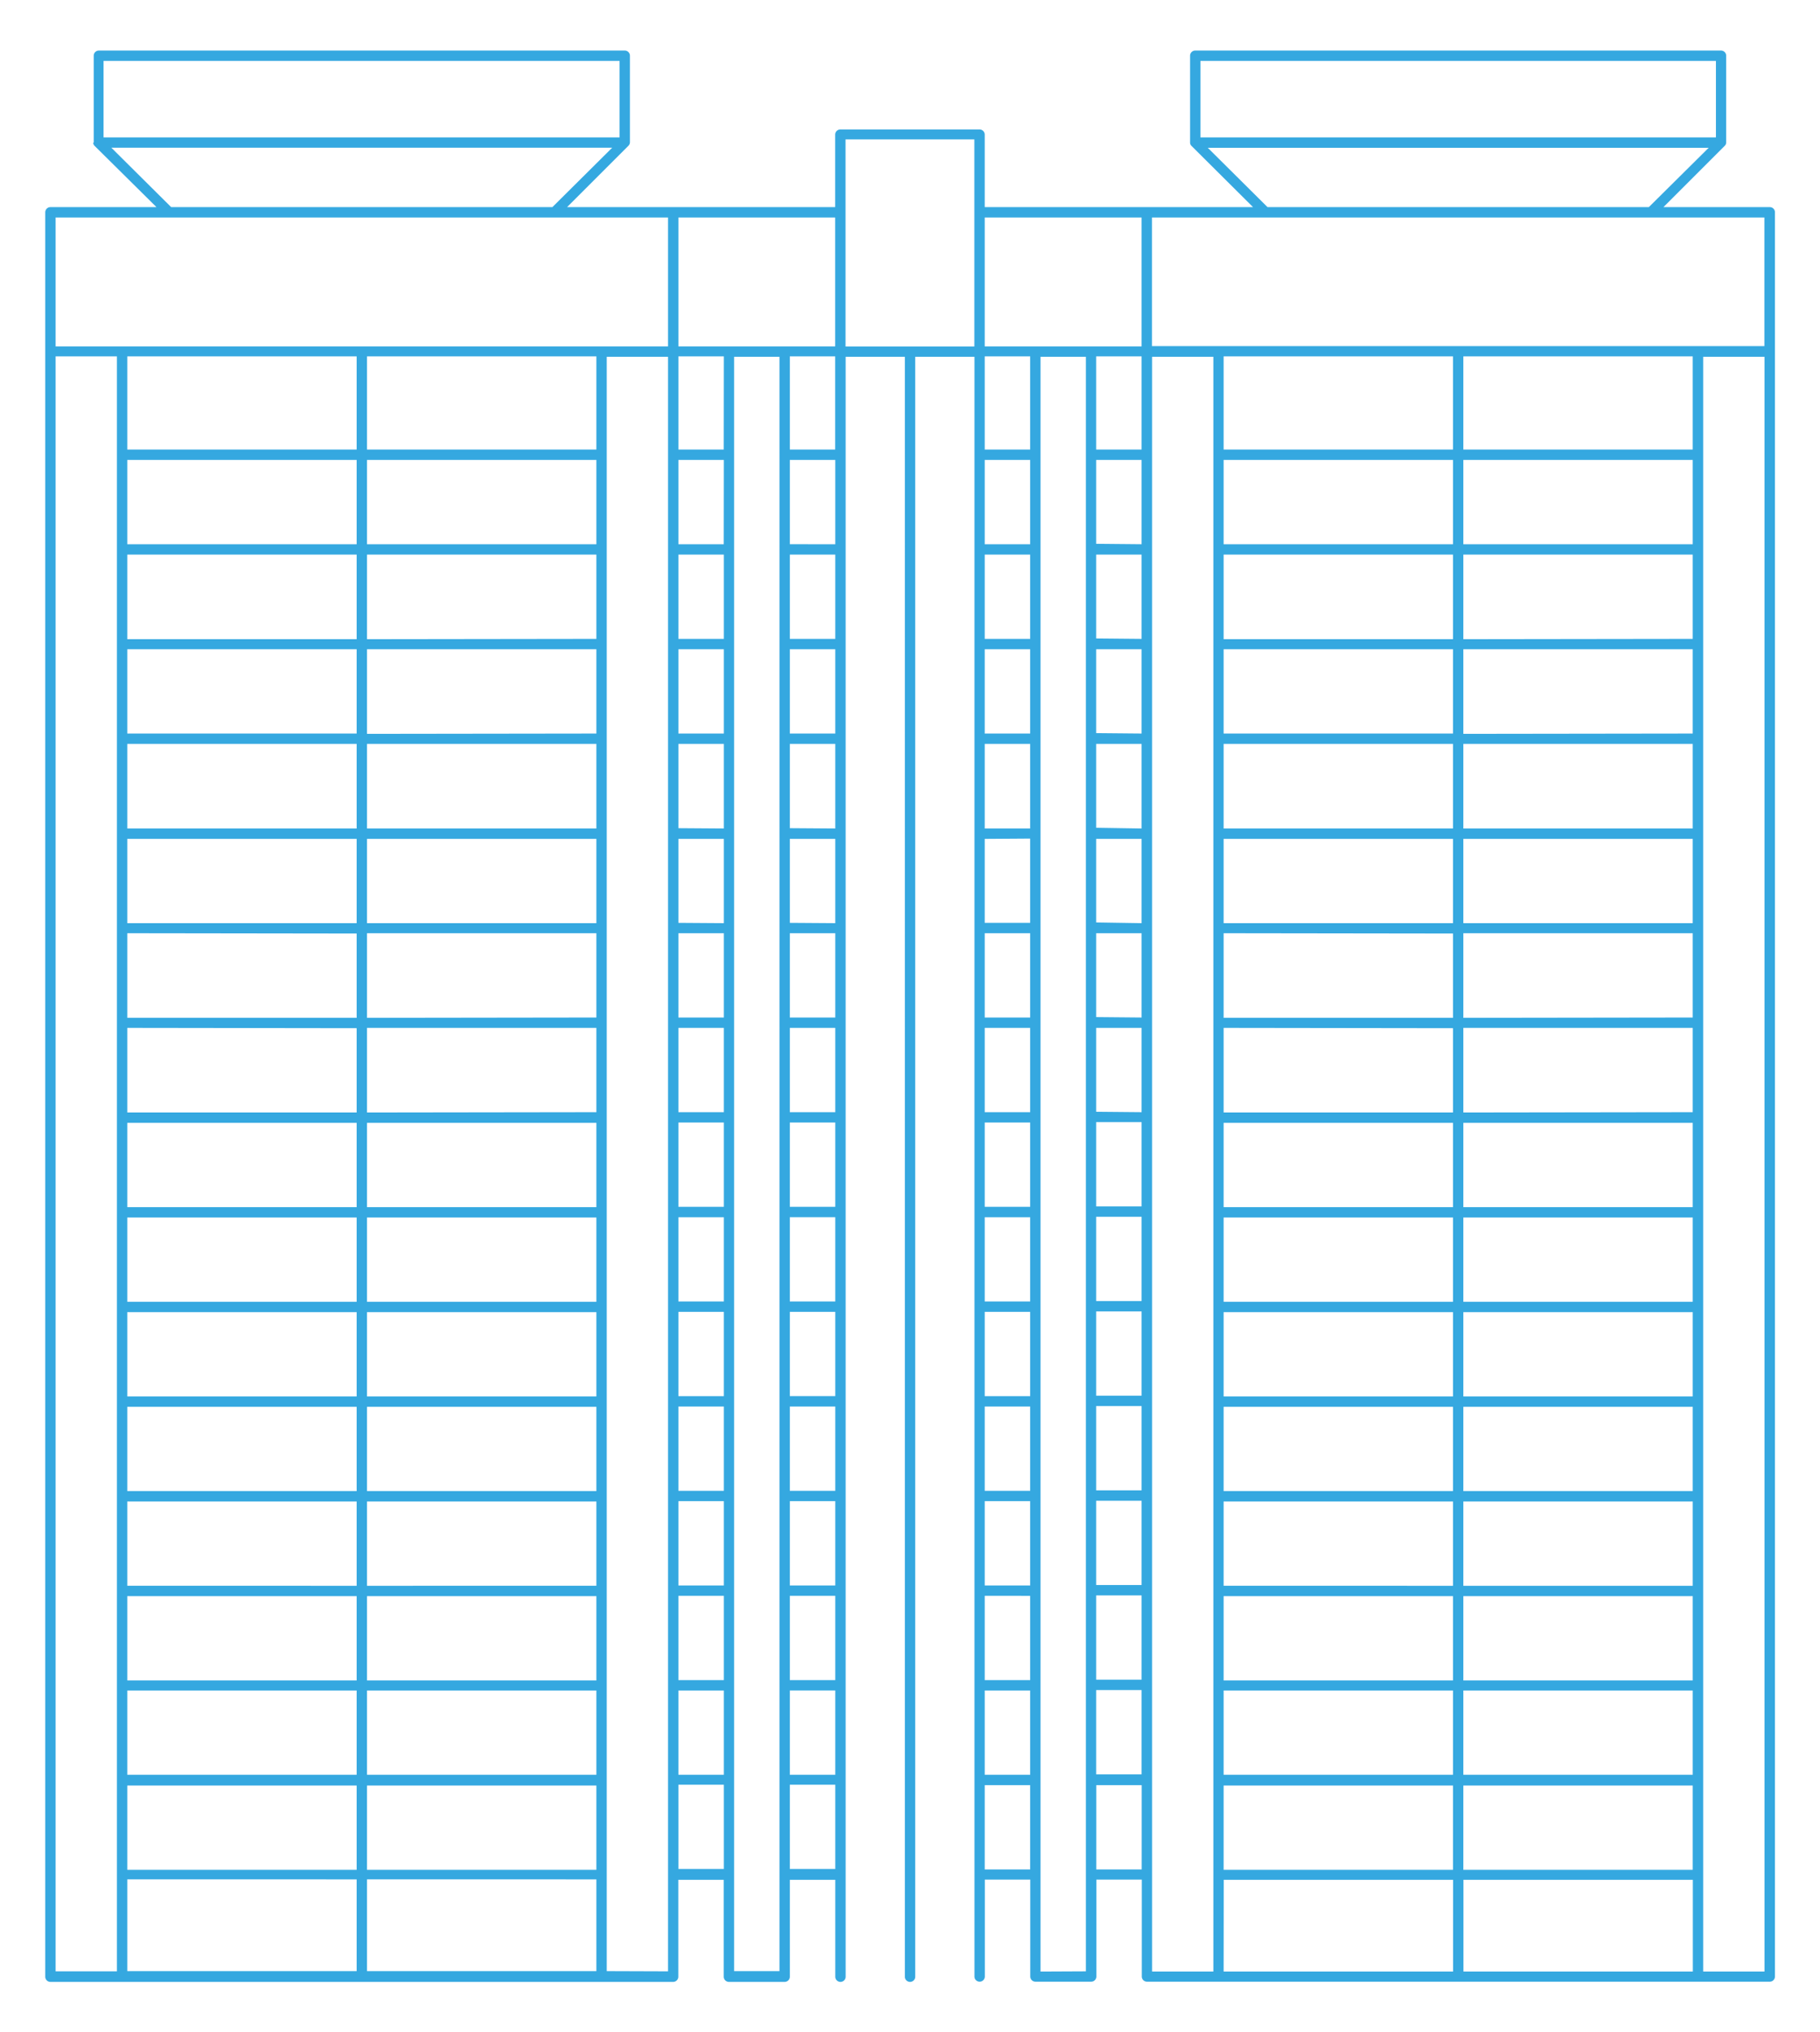 <svg id="Слой_1" data-name="Слой 1" xmlns="http://www.w3.org/2000/svg" viewBox="0 0 175.75 196.24">
  <title>Солнечный Сочи</title>
  <path d="M170.88,20H160.63l5.92-5.92a.45.45,0,0,0,.14-.32s0,0,0,0h0V5.38a.5.5,0,0,0-.5-.5H115.42a.5.5,0,0,0-.5.5v8.39h0s0,0,0,0a.45.45,0,0,0,.14.32L121,20H95.09V13a.5.5,0,0,0-.5-.5H81.15a.5.5,0,0,0-.5.5V20H54.76l5.92-5.92a.5.5,0,0,0,.15-.36h0V5.38a.5.5,0,0,0-.5-.5H9.55a.5.5,0,0,0-.5.5v8.39H9s0,0,0,0a.45.45,0,0,0,.14.32L15.11,20H4.87a.5.5,0,0,0-.5.5V190.87a.5.5,0,0,0,.5.5H65a.5.5,0,0,0,.5-.5v-9.36h4.39v9.36a.5.5,0,0,0,.5.5h5.38a.5.5,0,0,0,.5-.5v-9.36h4.39v9.36a.5.5,0,0,0,1,0V34.45h5.72V190.87a.5.5,0,0,0,1,0V34.45h5.72v9.45h0V53h0v9.13h0v9.14h0v9.14h0v9.13h0v9.14h0v9.14h0V117h0v9.14h0v9.14h0v9.13h0v9.14h0v9.14h0v9.14h0V181h0v9.85a.5.5,0,0,0,1,0v-9.36h4.39v9.36a.5.5,0,0,0,.5.5h5.38a.5.5,0,0,0,.5-.5v-9.36h4.39v9.36a.5.5,0,0,0,.5.5h60.14a.5.5,0,0,0,.5-.5V20.54A.5.5,0,0,0,170.88,20Zm-.5,13.42H111.24V21h59.14ZM140.31,71.83V80H118.16V71.83Zm-22.15-1V62.69h22.15v8.14ZM140.31,81v8.14H118.16V81Zm0,9.14v8.14H118.16V90.11Zm0,9.14v8.14H118.16V99.25Zm0,9.14v8.14H118.16v-8.14Zm0,9.14v8.14H118.16v-8.14Zm0,9.14v8.14H118.16v-8.14Zm0,9.14v8.14H118.16v-8.14Zm0,9.14v8.14H118.16v-8.14Zm0,9.14v8.14H118.16v-8.14Zm1,0h22.15v8.14H141.31Zm0-1v-8.14h22.15v8.14Zm0-9.14v-8.14h22.15v8.14Zm0-9.14v-8.14h22.15v8.14Zm0-9.14v-8.14h22.15v8.14Zm0-9.14v-8.14h22.15v8.14Zm0-9.14V99.25h22.15v8.14Zm0-9.14V90.11h22.15v8.14Zm0-9.14V81h22.15v8.14Zm0-9.14V71.83h22.15V80Zm0-9.14V62.69h22.15v8.14Zm0-9.14V53.55h22.15v8.14Zm-1,0H118.16V53.55h22.15ZM118.16,163.23h22.15v8.14H118.16Zm23.15,0h22.15v8.14H141.31ZM163.46,52.55H141.31V44.41h22.15Zm-23.15,0H118.16V44.41h22.15Zm-22.15-9.14v-9h22.15v9Zm0,129h22.15v8.14H118.16Zm23.15,0h22.15v8.14H141.31Zm22.15-129H141.31v-9h22.15Zm-53.22-9v9h-4.39v-9Zm-4.39,109.5v-8.14h4.39v8.14Zm4.39,1v8.14h-4.39v-8.14Zm-4.39-10.14v-8.14h4.39v8.14Zm0-9.14v-8.14h4.39v8.14Zm0-9.14v-8.14h4.39v8.14Zm0-9.14V99.25h4.39v8.14Zm0-9.14V90.11h4.39v8.14Zm0-9.14V81h4.39v8.14Zm0-9.14V71.83h4.39V80Zm0-9.14V62.69h4.39v8.14Zm0-9.14V53.55h4.39v8.14Zm0-9.14V44.41h4.39v8.14Zm0,101.54h4.39v8.14h-4.39Zm0,9.14h4.39v8.14h-4.39ZM165.7,5.88v7.39H115.92V5.88Zm-49.07,8.39H165L159.22,20H122.4ZM110.24,21V33.45H95.09V21ZM99.48,62.69v8.14H95.09V62.69Zm-4.39-1V53.55h4.39v8.14Zm4.39,10.14V80H95.09V71.83Zm0,9.14v8.14H95.09V81Zm0,9.14v8.14H95.09V90.11Zm0,9.14v8.14H95.09V99.25Zm0,9.14v8.14H95.09v-8.14Zm0,9.14v8.14H95.09v-8.14Zm0,9.14v8.14H95.09v-8.14Zm0,9.14v8.14H95.09v-8.14Zm0,9.14v8.14H95.09v-8.14Zm0,9.14v8.14H95.09v-8.14Zm0-101.54H95.09V44.41h4.39ZM95.09,163.23h4.39v8.14H95.09ZM99.48,43.41H95.09v-9h4.39Zm-18.83-9v9H76.27v-9ZM76.27,154.09h4.39v8.14H76.27Zm0-1v-8.14h4.39v8.14Zm0-9.14v-8.14h4.39v8.14Zm0-9.14v-8.14h4.39v8.14Zm0-9.14v-8.14h4.39v8.14Zm0-9.14v-8.14h4.39v8.14Zm0-9.14V99.25h4.39v8.14Zm0-9.14V90.11h4.39v8.14Zm0-9.14V81h4.39v8.14Zm0-9.14V71.83h4.39V80Zm0-9.14V62.69h4.39v8.14Zm0-9.14V53.55h4.39v8.14Zm0-9.14V44.41h4.39v8.14Zm0,110.68h4.39v8.14H76.27ZM80.65,33.45H65.51V21H80.65ZM65.51,143.95v-8.14h4.39v8.14Zm4.39,1v8.14H65.51v-8.14Zm-4.39-10.14v-8.14h4.39v8.14Zm0-9.14v-8.14h4.39v8.14Zm0-9.14v-8.14h4.39v8.14Zm0-9.14V99.25h4.39v8.14Zm0-9.14V90.11h4.39v8.14Zm0-9.14V81h4.39v8.14Zm0-9.14V71.83h4.39V80Zm0-9.14V62.69h4.39v8.14Zm0-9.14V53.55h4.39v8.14Zm0,92.4h4.39v8.14H65.51ZM69.89,52.55H65.51V44.41h4.39ZM65.51,163.23h4.39v8.14H65.51ZM69.89,43.41H65.51v-9h4.39ZM59.83,5.88v7.39H10V5.88ZM10.75,14.26H59.12L53.34,20H16.53ZM5.37,21H64.51V33.45H5.37ZM34.44,71.83V80H12.29V71.83Zm-22.15-1V62.69H34.44v8.14ZM34.44,81v8.14H12.29V81Zm0,9.14v8.14H12.29V90.11Zm0,9.14v8.14H12.29V99.25Zm0,9.14v8.14H12.29v-8.14Zm0,9.14v8.14H12.29v-8.14Zm0,9.14v8.14H12.29v-8.14Zm0,9.14v8.14H12.29v-8.14Zm0,9.14v8.14H12.29v-8.14Zm0,9.14v8.14H12.29v-8.14Zm1,0H57.59v8.14H35.44Zm0-1v-8.14H57.59v8.14Zm0-9.14v-8.14H57.59v8.14Zm0-9.14v-8.14H57.59v8.14Zm0-9.14v-8.14H57.59v8.14Zm0-9.14v-8.14H57.59v8.14Zm0-9.14V99.25H57.59v8.14Zm0-9.14V90.11H57.59v8.14Zm0-9.14V81H57.59v8.14Zm0-9.14V71.83H57.59V80Zm0-9.14V62.69H57.59v8.14Zm0-9.14V53.55H57.59v8.14Zm-1,0H12.29V53.55H34.44ZM12.29,163.23H34.44v8.14H12.29Zm23.15,0H57.59v8.14H35.44ZM57.59,52.55H35.44V44.41H57.59Zm-23.15,0H12.29V44.41H34.44ZM12.29,43.41v-9H34.44v9Zm0,129H34.44v8.14H12.29Zm23.15,0H57.59v8.14H35.44Zm22.15-129H35.44v-9H57.59Zm-52.22-9h5.92v9.45h0V53h0v9.13h0v9.14h0v9.14h0v9.13h0v9.14h0v9.14h0V117h0v9.14h0v9.14h0v9.13h0v9.14h0v9.14h0v9.14h0V181h0v9.35H5.37Zm6.92,147.06H34.44v8.86H12.29Zm23.15,8.86v-8.86H57.59v8.86Zm23.15,0V34.45h5.92v9.45h0V53h0v9.13h0v9.14h0v9.14h0v9.13h0v9.14h0v9.14h0V117h0v9.14h0v9.14h0v9.13h0v9.14h0v9.14h0v9.14h0V181h0v9.35Zm6.92-9.86v-8.14h4.39v8.14Zm9.76,9.86H70.89V181h0v-9.14h0v-9.14h0v-9.14h0v-9.14h0v-9.13h0v-9.14h0V117h0v-9.13h0V98.75h0V89.61h0V80.47h0V71.33h0V62.19h0V53.05h0V43.91h0V34.45h4.38Zm1-9.86v-8.14h4.39v8.14ZM81.65,13.46H94.09v20H81.65ZM95.09,180.51v-8.14h4.39v8.14Zm5.39,9.86V34.45h4.38v9.45h0V53h0v9.13h0v9.14h0v9.14h0v9.13h0v9.14h0v9.14h0V117h0v9.14h0v9.14h0v9.13h0v9.14h0v9.14h0v9.14h0V181h0v9.35Zm5.38-9.86v-8.14h4.39v8.14Zm5.39-146.06h5.92V190.37h-5.92Zm6.92,147.06h22.15v8.86H118.16Zm23.15,8.86v-8.86h22.15v8.86Zm29.07,0h-5.92V181h0v-9.14h0v-9.14h0v-9.14h0v-9.14h0v-9.13h0v-9.14h0V117h0v-9.13h0V98.75h0V89.61h0V80.47h0V71.33h0V62.19h0V53.05h0V43.91h0V34.45h5.92Z" fill="#35a8e0"/>
</svg>
